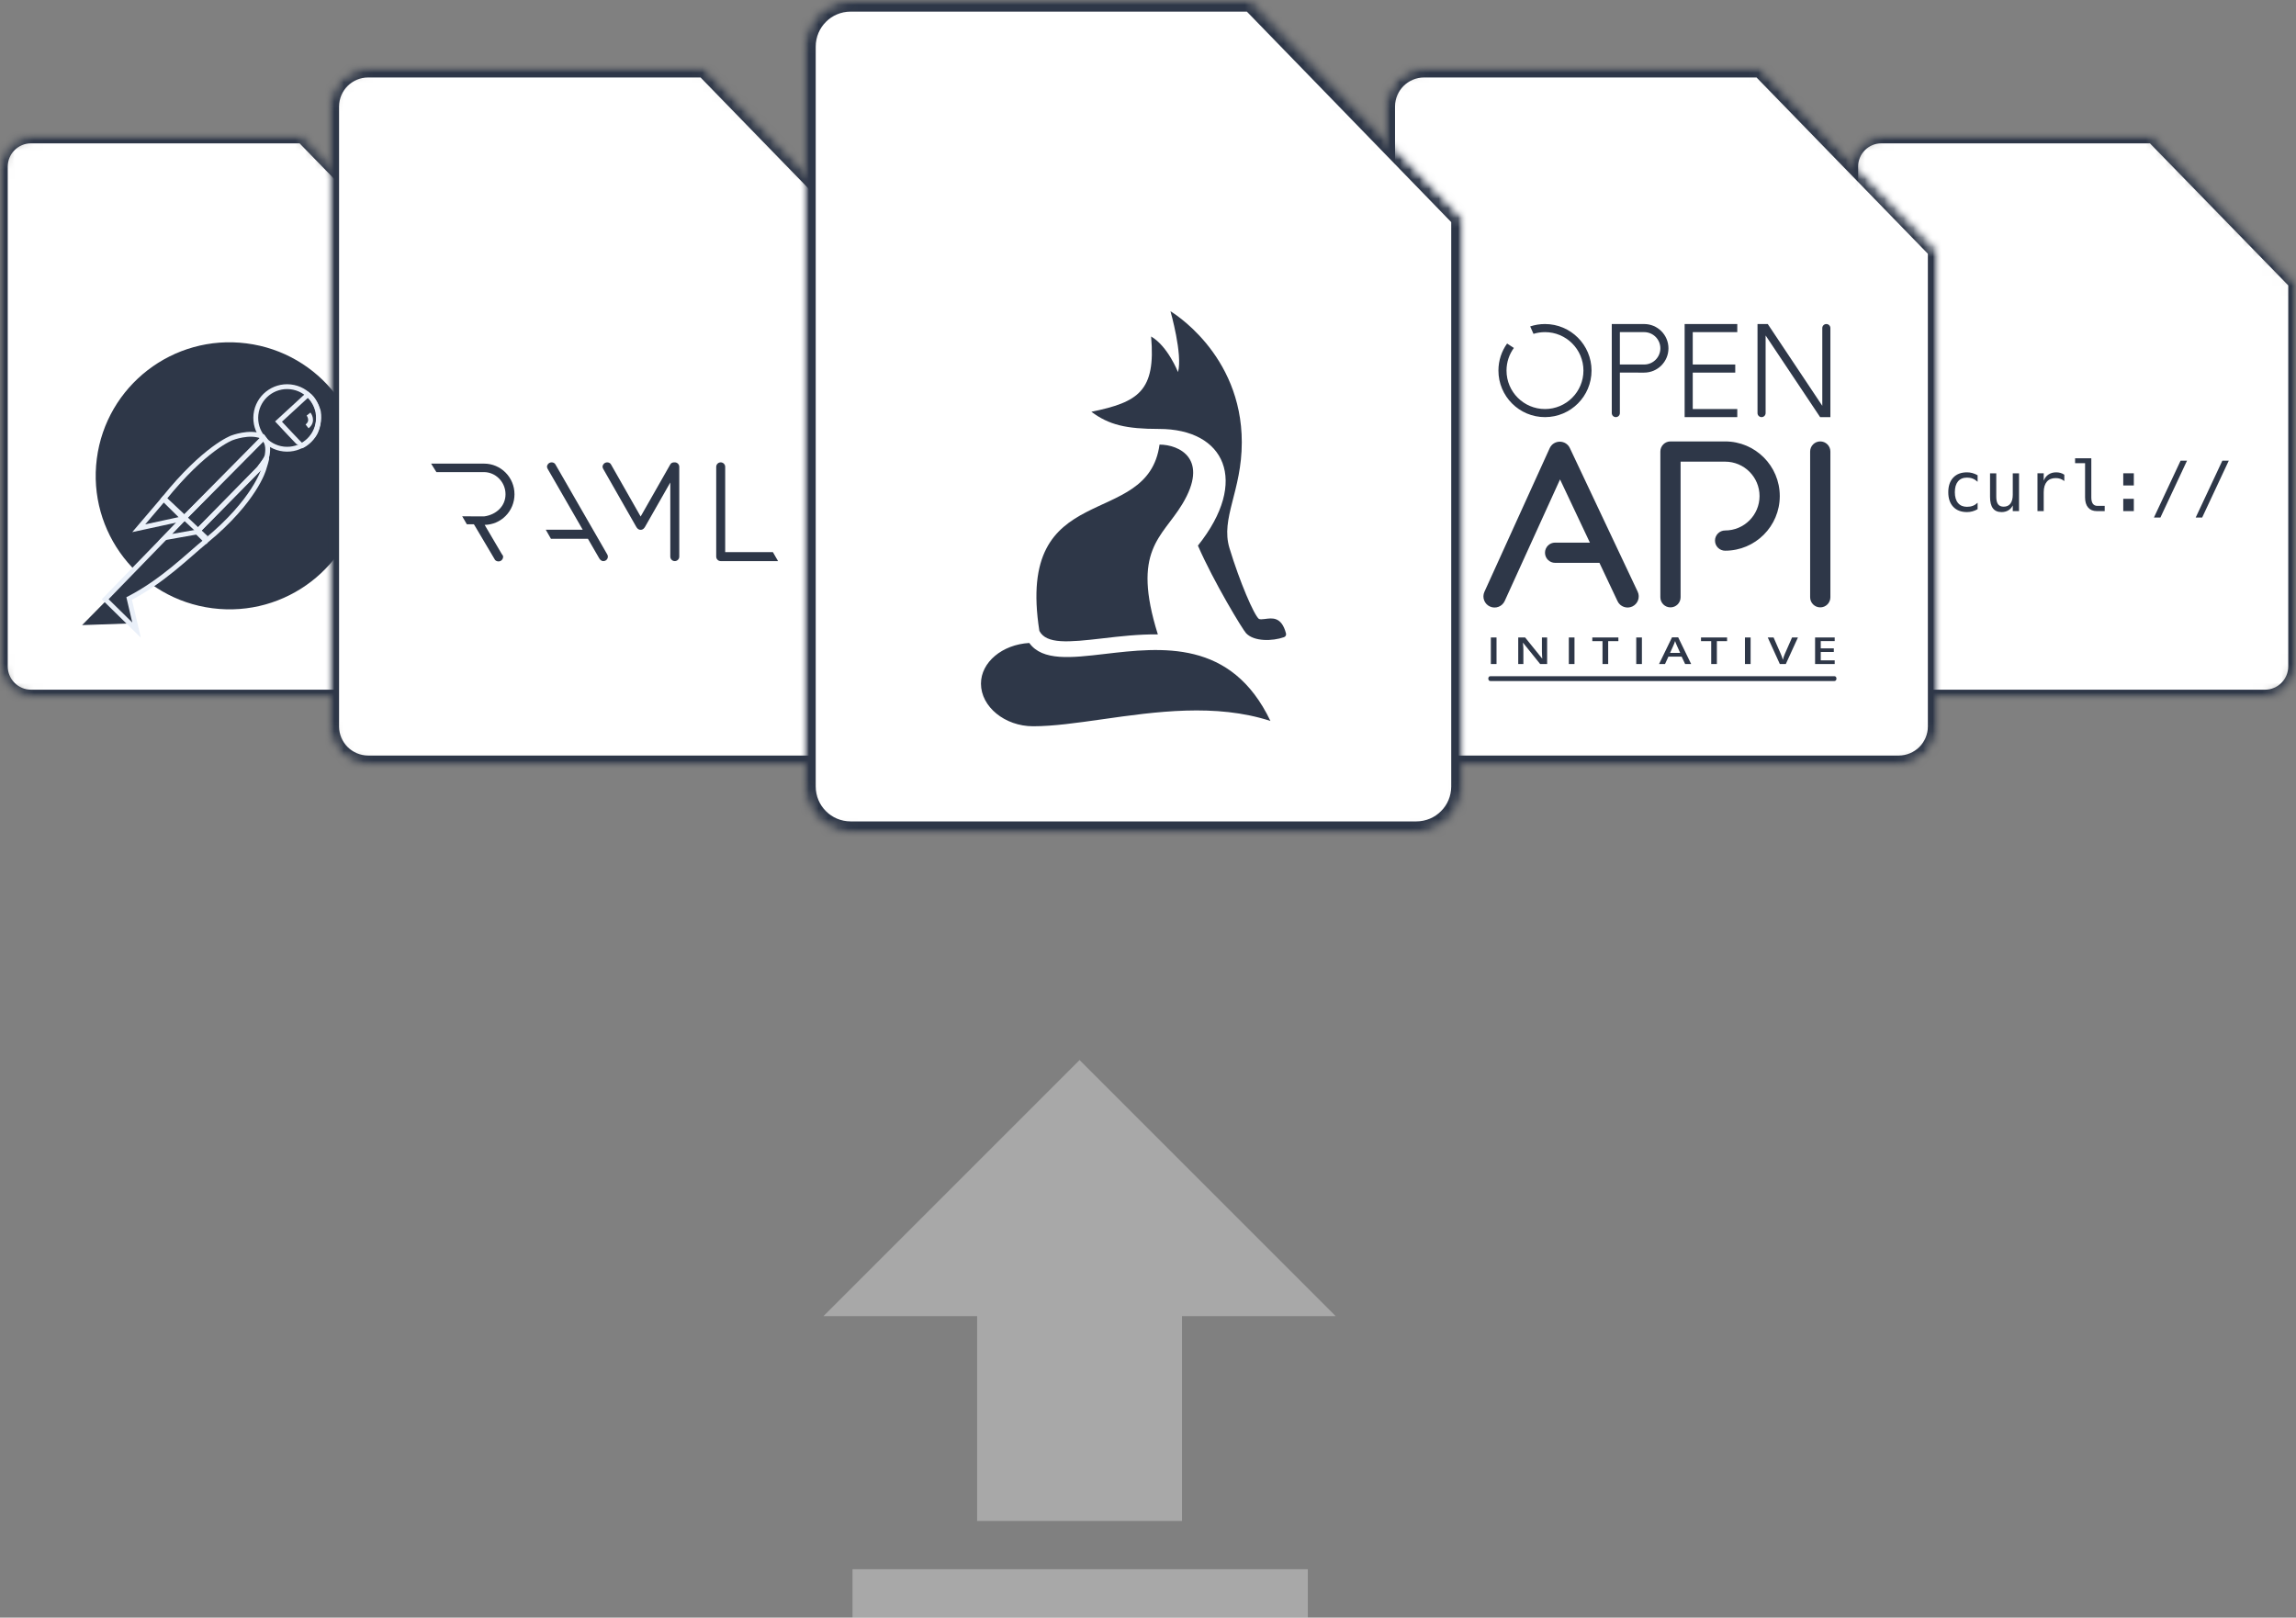 <?xml version="1.0" encoding="UTF-8" standalone="no"?>
<svg width="237px" height="167px" viewBox="0 0 237 167" version="1.1" xmlns="http://www.w3.org/2000/svg" xmlns:xlink="http://www.w3.org/1999/xlink">
    <rect x="0" y="0" width="237" height="167" fill="#808080" stroke="none"/>
    <!-- Generator: Sketch 40.1 (33804) - http://www.bohemiancoding.com/sketch -->
    <title>upload-icons</title>
    <desc>Created with Sketch.</desc>
    <defs>
        <path d="M-6.88104544e-14,3.201 C-6.88104544e-14,1.433 1.425,-1.71714494e-13 3.199,-1.71714494e-13 L31.263,-1.71714494e-13 L46,15.137 L46,54.796 C46,56.565 44.573,58 42.802,58 L3.198,58 C1.432,58 -6.88104544e-14,56.566 -6.88104544e-14,54.799 L-6.88104544e-14,3.201 Z" id="path-1"></path>
        <mask id="mask-2" maskContentUnits="userSpaceOnUse" maskUnits="objectBoundingBox" x="0" y="0" width="46" height="58" fill="white">
            <use xlink:href="#path-1"></use>
        </mask>
        <mask id="mask-4" maskContentUnits="userSpaceOnUse" maskUnits="objectBoundingBox" x="0" y="0" width="46" height="58" fill="white">
            <use xlink:href="#path-1"></use>
        </mask>
        <rect id="path-5" x="30.667" y="-1.82" width="16.985" height="17.125" rx="3.2"></rect>
        <mask id="mask-6" maskContentUnits="userSpaceOnUse" maskUnits="objectBoundingBox" x="0" y="0" width="16.985" height="17.125" fill="white">
            <use xlink:href="#path-5"></use>
        </mask>
        <path d="M-6.88104544e-14,3.201 C-6.88104544e-14,1.433 1.425,1.60266862e-13 3.199,1.60266862e-13 L31.263,1.60266862e-13 L46,15.137 L46,54.796 C46,56.565 44.573,58 42.802,58 L3.198,58 C1.432,58 -6.88104544e-14,56.566 -6.88104544e-14,54.799 L-6.88104544e-14,3.201 Z" id="path-7"></path>
        <mask id="mask-8" maskContentUnits="userSpaceOnUse" maskUnits="objectBoundingBox" x="0" y="0" width="46" height="58" fill="white">
            <use xlink:href="#path-7"></use>
        </mask>
        <mask id="mask-10" maskContentUnits="userSpaceOnUse" maskUnits="objectBoundingBox" x="0" y="0" width="46" height="58" fill="white">
            <use xlink:href="#path-7"></use>
        </mask>
        <rect id="path-11" x="30.667" y="-1.82" width="16.985" height="17.125" rx="3.2"></rect>
        <mask id="mask-12" maskContentUnits="userSpaceOnUse" maskUnits="objectBoundingBox" x="0" y="0" width="16.985" height="17.125" fill="white">
            <use xlink:href="#path-11"></use>
        </mask>
        <path d="M2.27373675e-13,3.999 C2.27373675e-13,1.791 1.791,-1.27897692e-13 4,-1.27897692e-13 L38.739,-1.27897692e-13 L57,18.791 L57,68.001 C57,70.209 55.2,72 52.992,72 L4.008,72 C1.795,72 2.27373675e-13,70.202 2.27373675e-13,68.001 L2.27373675e-13,3.999 Z" id="path-13"></path>
        <mask id="mask-14" maskContentUnits="userSpaceOnUse" maskUnits="objectBoundingBox" x="0" y="0" width="57" height="72" fill="white">
            <use xlink:href="#path-13"></use>
        </mask>
        <mask id="mask-16" maskContentUnits="userSpaceOnUse" maskUnits="objectBoundingBox" x="0" y="0" width="57" height="72" fill="white">
            <use xlink:href="#path-13"></use>
        </mask>
        <rect id="path-17" x="38" y="-2.259" width="21.047" height="21.259" rx="4"></rect>
        <mask id="mask-18" maskContentUnits="userSpaceOnUse" maskUnits="objectBoundingBox" x="0" y="0" width="21.047" height="21.259" fill="white">
            <use xlink:href="#path-17"></use>
        </mask>
        <path d="M8.52651283e-14,3.999 C8.52651283e-14,1.791 1.791,9.9475983e-14 4,9.9475983e-14 L38.739,9.9475983e-14 L57,18.791 L57,68.001 C57,70.209 55.2,72 52.992,72 L4.008,72 C1.795,72 8.52651283e-14,70.202 8.52651283e-14,68.001 L8.52651283e-14,3.999 Z" id="path-19"></path>
        <mask id="mask-20" maskContentUnits="userSpaceOnUse" maskUnits="objectBoundingBox" x="0" y="0" width="57" height="72" fill="white">
            <use xlink:href="#path-19"></use>
        </mask>
        <mask id="mask-22" maskContentUnits="userSpaceOnUse" maskUnits="objectBoundingBox" x="0" y="0" width="57" height="72" fill="white">
            <use xlink:href="#path-19"></use>
        </mask>
        <rect id="path-23" x="38" y="-2.259" width="21.047" height="21.259" rx="4"></rect>
        <mask id="mask-24" maskContentUnits="userSpaceOnUse" maskUnits="objectBoundingBox" x="0" y="0" width="21.047" height="21.259" fill="white">
            <use xlink:href="#path-23"></use>
        </mask>
        <path d="M0,4.808 C0,2.153 2.152,0 4.793,0 L46.215,0 L68,22.445 L68,81.197 C68,83.85 65.853,86 63.191,86 L4.809,86 C2.153,86 0,83.853 0,81.192 L0,4.808 Z" id="path-25"></path>
        <mask id="mask-26" maskContentUnits="userSpaceOnUse" maskUnits="objectBoundingBox" x="0" y="0" width="68" height="86" fill="white">
            <use xlink:href="#path-25"></use>
        </mask>
        <mask id="mask-28" maskContentUnits="userSpaceOnUse" maskUnits="objectBoundingBox" x="0" y="0" width="68" height="86" fill="white">
            <use xlink:href="#path-25"></use>
        </mask>
        <rect id="path-29" x="45.333" y="-2.698" width="25.109" height="25.393" rx="4.8"></rect>
        <mask id="mask-30" maskContentUnits="userSpaceOnUse" maskUnits="objectBoundingBox" x="0" y="0" width="25.109" height="25.393" fill="white">
            <use xlink:href="#path-29"></use>
        </mask>
    </defs>
    <g id="Page-1" stroke="none" stroke-width="1" fill="none" fill-rule="evenodd">
        <g id="Make-APIs-Universal-–-Import-URL" transform="translate(-607, -341)">
            <g id="upload-icons" transform="translate(607, 341)">
                <g id="postman-file" transform="translate(0, 14)">
                    <mask id="mask-3" fill="white">
                        <use xlink:href="#path-1"></use>
                    </mask>
                    <g id="Rectangle-3" stroke="#2E3748" mask="url(#mask-2)" stroke-width="1.6" fill="#FFFFFF">
                        <use mask="url(#mask-4)" xlink:href="#path-1"></use>
                    </g>
                    <g id="Rectangle-4" mask="url(#mask-3)" stroke-width="1.6" stroke="#2E3748">
                        <use mask="url(#mask-6)" xlink:href="#path-5"></use>
                    </g>
                    <g id="postman-square-logo" mask="url(#mask-3)">
                        <g transform="translate(8.474, 21.336)" id="Postman-squared">
                            <g>
                                <g id="Page-1">
                                    <g id="Postman-squared" transform="translate(-0, -0)">
                                        <g id="postman-logo-2">
                                            <path d="M28.912,15.541 C27.942,23.092 21.022,28.427 13.458,27.458 C5.893,26.489 0.548,19.582 1.518,12.031 C2.489,4.48 9.408,-0.856 16.974,0.114 C24.538,1.082 29.885,7.99 28.912,15.541" id="Fill-18" fill="#2E3748"></path>
                                            <g id="fills" transform="translate(0, 4.028)" fill="#2E3748">
                                                <polygon id="Fill-16" points="5.223 24.989 1.13686838e-14 25.17 2.677 22.453"></polygon>
                                                <path d="M18.737,5.845 L10.459,14.18 L10.476,14.164 L10.473,14.165 L8.419,12.145 C12.702,6.828 15.471,5.837 15.471,5.837 C15.471,5.837 17.274,5.134 18.56,5.679 C18.658,5.732 18.701,5.763 18.737,5.845" id="Fill-29"></path>
                                                <path d="M12.795,16.471 C10.82,18.095 8.293,20.645 4.858,22.424 L5.622,25.684 L2.384,22.5 L10.459,14.18" id="Fill-33"></path>
                                                <polygon id="Fill-37" points="8.475 12.173 10.481 14.167 5.846 15.17 8.43 12.137"></polygon>
                                                <path d="M17.947,3.426 C17.75,5.199 19.029,6.795 20.805,6.993 C22.58,7.19 24.18,5.912 24.378,4.14 C24.576,2.368 23.295,0.77 21.519,0.573 C19.743,0.377 18.144,1.653 17.947,3.426" id="Fill-41"></path>
                                                <path d="M23.914,5.568 C24.511,4.697 24.48,3.395 24.36,3.009 C24.213,2.537 23.884,1.768 23.31,1.369 L20.276,4.159 C20.276,4.159 22.608,6.659 22.669,6.667 C22.694,6.67 23.369,6.362 23.914,5.568" id="Fill-45"></path>
                                                <polyline id="Fill-51" points="11.921 15.546 8.572 16.141 10.593 14.045"></polyline>
                                                <path d="M10.459,14.18 L18.723,5.815 C19.143,6.313 19.232,6.848 19.11,7.612 C19.028,8.14 18.114,9.196 18.114,9.196 L11.849,15.545" id="Fill-25"></path>
                                                <path d="M18.737,5.839 C19.644,6.802 18.749,9.079 18.749,9.079 C18.749,9.079 17.863,12.298 12.795,16.472 L11.849,15.545 L18.283,8.981 L18.407,8.813 C18.578,8.535 18.72,5.82 18.737,5.839" id="Fill-21"></path>
                                            </g>
                                            <g id="strokes" transform="translate(1.614, 4.028)" stroke="#EAF0F9" stroke-width="0.5">
                                                <path d="M17.135,9.079 C17.135,9.079 16.249,12.298 11.181,16.472 L10.235,15.545 L16.669,8.981 L17.406,7.984 C17.577,7.706 17.135,9.079 17.135,9.079 Z" id="Stroke-23"></path>
                                                <path d="M8.845,14.18 L17.109,5.815 C17.529,6.313 17.618,6.848 17.496,7.612 C17.414,8.14 16.5,9.196 16.5,9.196 L10.235,15.545" id="Stroke-27"></path>
                                                <path d="M17.123,5.845 L8.845,14.18 L8.862,14.164 L8.859,14.165 L6.805,12.145 C11.088,6.828 13.857,5.837 13.857,5.837 C13.857,5.837 15.66,5.134 16.946,5.679 C17.044,5.732 17.087,5.763 17.123,5.845 L17.123,5.845 L17.123,5.845 L17.123,5.845 L17.123,5.845 Z" id="Stroke-31"></path>
                                                <path d="M11.181,16.471 C9.206,18.095 6.679,20.645 3.244,22.424 L4.008,25.684 L0.769,22.5 L8.845,14.18" id="Stroke-35"></path>
                                                <polygon id="Stroke-39" points="6.861 12.173 8.867 14.167 4.232 15.17 6.816 12.137"></polygon>
                                                <path d="M16.332,3.426 C16.136,5.199 17.415,6.795 19.191,6.993 C20.966,7.19 22.566,5.912 22.764,4.14 C22.962,2.368 21.681,0.77 19.905,0.573 C18.129,0.377 16.529,1.653 16.332,3.426 L16.332,3.426 L16.332,3.426 L16.332,3.426 L16.332,3.426 Z" id="Stroke-43"></path>
                                                <path d="M22.3,5.568 C22.896,4.697 22.866,3.395 22.746,3.009 C22.599,2.537 22.27,1.768 21.696,1.369 L18.662,4.159 C18.662,4.159 20.994,6.659 21.055,6.667 C21.08,6.67 21.755,6.362 22.3,5.568 L22.3,5.568 L22.3,5.568 L22.3,5.568 L22.3,5.568 Z" id="Stroke-47"></path>
                                                <path d="M21.761,3.383 C21.761,3.383 22.325,4.098 21.609,4.654" id="Stroke-49"></path>
                                                <polyline id="Stroke-53" points="10.307 15.546 6.958 16.141 8.979 14.045"></polyline>
                                                <path d="M6.939,12.187 L11.195,16.186" id="Stroke-55"></path>
                                            </g>
                                        </g>
                                    </g>
                                </g>
                            </g>
                        </g>
                    </g>
                </g>
                <g id="curl-file" transform="translate(191, 14)">
                    <mask id="mask-9" fill="white">
                        <use xlink:href="#path-7"></use>
                    </mask>
                    <g id="Rectangle-3" stroke="#2E3748" mask="url(#mask-8)" stroke-width="1.6" fill="#FFFFFF">
                        <use mask="url(#mask-10)" xlink:href="#path-7"></use>
                    </g>
                    <g id="Rectangle-4" mask="url(#mask-9)" stroke-width="1.6" stroke="#2E3748">
                        <use mask="url(#mask-12)" xlink:href="#path-11"></use>
                    </g>
                    <g id="curl-square-logo" mask="url(#mask-9)">
                        <g transform="translate(10.107, 33.314)" id="curl-square-icon">
                            <g>
                                <g id="Page-1" fill="#2E3748">
                                    <g id="curl-square-icon">
                                        <g id="curl-icon">
                                            <path d="M3.028,5.252 C2.855,5.352 2.678,5.427 2.495,5.477 C2.312,5.527 2.125,5.552 1.933,5.552 C1.327,5.552 0.854,5.371 0.512,5.008 C0.171,4.645 0,4.143 0,3.5 C0,2.858 0.171,2.356 0.512,1.993 C0.854,1.63 1.327,1.448 1.933,1.448 C2.122,1.448 2.306,1.473 2.486,1.522 C2.665,1.57 2.846,1.646 3.028,1.748 L3.028,2.422 C2.858,2.271 2.687,2.161 2.516,2.094 C2.344,2.026 2.15,1.993 1.933,1.993 C1.53,1.993 1.22,2.123 1.003,2.384 C0.787,2.644 0.678,3.016 0.678,3.5 C0.678,3.982 0.787,4.354 1.005,4.615 C1.223,4.877 1.533,5.008 1.933,5.008 C2.157,5.008 2.358,4.974 2.535,4.905 C2.712,4.836 2.876,4.73 3.028,4.586 L3.028,5.252 L3.028,5.252 L3.028,5.252 Z M4.311,3.972 L4.311,1.55 L4.954,1.55 L4.954,3.972 C4.954,4.323 5.017,4.581 5.141,4.746 C5.266,4.912 5.459,4.994 5.72,4.994 C6.023,4.994 6.255,4.888 6.416,4.675 C6.576,4.462 6.657,4.157 6.657,3.759 L6.657,1.55 L7.304,1.55 L7.304,5.451 L6.657,5.451 L6.657,4.865 C6.543,5.091 6.387,5.262 6.19,5.378 C5.993,5.494 5.763,5.552 5.5,5.552 C5.099,5.552 4.8,5.422 4.605,5.16 C4.409,4.898 4.311,4.502 4.311,3.972 L4.311,3.972 L4.311,3.972 L4.311,3.972 Z M11.978,2.349 C11.841,2.242 11.701,2.164 11.559,2.115 C11.416,2.066 11.26,2.042 11.09,2.042 C10.689,2.042 10.383,2.167 10.171,2.419 C9.959,2.67 9.852,3.033 9.852,3.507 L9.852,5.451 L9.206,5.451 L9.206,1.543 L9.852,1.543 L9.852,2.307 C9.96,2.03 10.125,1.818 10.347,1.67 C10.57,1.522 10.834,1.448 11.139,1.448 C11.298,1.448 11.446,1.468 11.583,1.508 C11.721,1.547 11.852,1.609 11.978,1.693 L11.978,2.349 L11.978,2.349 L11.978,2.349 Z M14.765,4.038 C14.765,4.326 14.818,4.544 14.924,4.69 C15.03,4.837 15.187,4.91 15.394,4.91 L16.146,4.91 L16.146,5.451 L15.331,5.451 C14.947,5.451 14.649,5.329 14.438,5.083 C14.227,4.838 14.121,4.489 14.121,4.038 L14.121,0.503 L13.09,0.503 L13.09,0 L14.765,0 L14.765,4.038 L14.765,4.038 L14.765,4.038 Z M18.062,1.546 L19.153,1.546 L19.153,2.806 L18.062,2.806 L18.062,1.546 L18.062,1.546 L18.062,1.546 Z M18.062,4.181 L19.153,4.181 L19.153,5.451 L18.062,5.451 L18.062,4.181 L18.062,4.181 L18.062,4.181 Z M23.981,0.241 L24.645,0.241 L21.897,6.114 L21.229,6.114 L23.981,0.241 L23.981,0.241 L23.981,0.241 Z M28.292,0.241 L28.956,0.241 L26.208,6.114 L25.54,6.114 L28.292,0.241 L28.292,0.241 L28.292,0.241 Z" id="curl://"></path>
                                        </g>
                                    </g>
                                </g>
                            </g>
                        </g>
                    </g>
                </g>
                <g id="swagger-file" transform="translate(143, 7)">
                    <mask id="mask-15" fill="white">
                        <use xlink:href="#path-13"></use>
                    </mask>
                    <g id="Rectangle-3" stroke="#2E3748" mask="url(#mask-14)" stroke-width="2" fill="#FFFFFF">
                        <use mask="url(#mask-16)" xlink:href="#path-13"></use>
                    </g>
                    <g id="Rectangle-4" mask="url(#mask-15)" stroke-width="2" stroke="#2E3748">
                        <use mask="url(#mask-18)" xlink:href="#path-17"></use>
                    </g>
                    <g id="OAI-Logo-Gray" mask="url(#mask-15)">
                        <g transform="translate(10, 26.452)">
                            <g transform="translate(0, -0)">
                                <g id="Page-1" transform="translate(0, 0)" fill="#2E3748">
                                    <g id="OAI-Logo-Gray" transform="translate(0, 0)">
                                        <path d="M4.951,0.247 C5.431,0.087 5.944,5.68434189e-14 6.477,5.68434189e-14 C9.131,5.68434189e-14 11.283,2.152 11.283,4.806 C11.283,7.46 9.131,9.611 6.477,9.611 C3.823,9.611 1.672,7.46 1.672,4.806 C1.672,3.764 2.003,2.799 2.567,2.012 L3.267,2.469 C2.789,3.125 2.507,3.932 2.507,4.806 C2.507,6.998 4.285,8.776 6.477,8.776 C8.67,8.776 10.447,6.998 10.447,4.806 C10.447,2.613 8.67,0.836 6.477,0.836 C6.064,0.836 5.666,0.899 5.292,1.016 L4.951,0.247 L4.951,0.247 Z" id="Combined-Shape"></path>
                                        <path d="M11.113,22.566 L7.523,22.566 C6.946,22.566 6.479,23.033 6.479,23.61 C6.479,24.187 6.946,24.655 7.523,24.655 L12.099,24.655 L13.966,28.61 C14.237,29.184 14.922,29.429 15.496,29.158 C16.07,28.887 16.316,28.203 16.045,27.629 L9.046,12.806 C8.629,11.921 7.366,11.93 6.961,12.821 L0.227,27.644 C-0.036,28.222 0.22,28.903 0.798,29.165 C1.375,29.428 2.057,29.172 2.319,28.595 L8.032,16.041 L11.113,22.566 L11.113,22.566 Z" id="Combined-Shape"></path>
                                        <path d="M25.074,12.119 C28.189,12.119 30.714,14.645 30.714,17.76 C30.714,20.876 28.189,23.401 25.073,23.401 C24.496,23.401 24.028,22.934 24.028,22.357 C24.028,21.78 24.496,21.312 25.073,21.312 C27.035,21.312 28.625,19.722 28.625,17.76 C28.625,15.798 27.035,14.208 25.073,14.208 L20.476,14.208 L20.476,28.207 C20.476,28.784 20.008,29.252 19.431,29.252 C18.854,29.252 18.387,28.784 18.387,28.207 L18.387,13.163 C18.387,12.586 18.854,12.119 19.431,12.119 L25.074,12.119 C25.074,12.119 25.074,12.119 25.074,12.119 L25.074,12.119 Z" id="Combined-Shape"></path>
                                        <path d="M35.938,13.163 C35.938,12.586 35.47,12.119 34.893,12.119 C34.316,12.119 33.848,12.586 33.848,13.163 L33.848,28.207 C33.848,28.784 34.316,29.252 34.893,29.252 C35.47,29.252 35.938,28.784 35.938,28.207 L35.938,13.163 L35.938,13.163 Z" id="Path-4"></path>
                                        <polygon id="Path-7" points="20.894 1.13686838e-13 20.894 9.611 26.327 9.611 26.327 8.776 21.73 8.776 21.73 5.015 26.118 5.015 26.118 4.179 21.73 4.179 21.73 0.836 26.327 0.836 26.327 1.13686838e-13"></polygon>
                                        <path d="M29.252,1.181 L34.878,9.611 L35.938,9.611 L35.938,0.418 C35.938,0.187 35.751,8.52651283e-14 35.52,8.52651283e-14 C35.289,8.52651283e-14 35.102,0.187 35.102,0.418 L35.102,8.441 L29.475,0.001 L28.416,0.001 L28.416,9.193 C28.416,9.424 28.603,9.611 28.834,9.611 C29.065,9.611 29.252,9.424 29.252,9.193 L29.252,1.181 L29.252,1.181 Z" id="Path-8"></path>
                                        <path d="M0.836,36.856 L36.356,36.855 C36.634,36.855 36.634,36.356 36.356,36.356 L0.836,36.356 C0.557,36.356 0.557,36.856 0.836,36.856 L0.836,36.856 Z" id="Path-9"></path>
                                        <path d="M0.89,35.101 L0.89,32.355 L1.476,32.355 L1.476,35.101 L0.89,35.101 L0.89,35.101 Z M6.699,35.101 L5.981,35.101 L4.221,32.913 L4.201,32.913 L4.213,33.035 C4.236,33.268 4.248,33.481 4.248,33.673 L4.248,35.101 L3.716,35.101 L3.716,32.355 L4.426,32.355 L6.182,34.532 L6.197,34.532 C6.193,34.503 6.187,34.398 6.177,34.217 C6.167,34.036 6.162,33.895 6.162,33.794 L6.162,32.355 L6.699,32.355 L6.699,35.101 L6.699,35.101 Z M8.939,35.101 L8.939,32.355 L9.524,32.355 L9.524,35.101 L8.939,35.101 L8.939,35.101 Z M13.001,35.101 L12.416,35.101 L12.416,32.74 L11.363,32.74 L11.363,32.355 L14.054,32.355 L14.054,32.74 L13.001,32.74 L13.001,35.101 L13.001,35.101 Z M15.898,35.101 L15.898,32.355 L16.483,32.355 L16.483,35.101 L15.898,35.101 L15.898,35.101 Z M20.945,35.101 L20.587,34.339 L19.218,34.339 L18.868,35.101 L18.251,35.101 L19.591,32.343 L20.227,32.343 L21.567,35.101 L20.945,35.101 L20.945,35.101 Z M20.433,33.952 L20.097,33.204 C20.073,33.154 20.039,33.075 19.996,32.967 C19.953,32.859 19.923,32.78 19.906,32.73 C19.862,32.884 19.798,33.053 19.713,33.236 L19.39,33.952 L20.433,33.952 L20.433,33.952 Z M24.221,35.101 L23.636,35.101 L23.636,32.74 L22.583,32.74 L22.583,32.355 L25.274,32.355 L25.274,32.74 L24.221,32.74 L24.221,35.101 L24.221,35.101 Z M27.118,35.101 L27.118,32.355 L27.703,32.355 L27.703,35.101 L27.118,35.101 L27.118,35.101 Z M31.983,32.355 L32.59,32.355 L31.337,35.101 L30.72,35.101 L29.471,32.355 L30.073,32.355 L30.82,34.062 C30.859,34.144 30.901,34.249 30.945,34.377 C30.989,34.505 31.018,34.601 31.031,34.664 C31.052,34.568 31.084,34.458 31.129,34.333 C31.173,34.208 31.209,34.115 31.236,34.055 L31.983,32.355 L31.983,32.355 Z M36.383,35.101 L34.358,35.101 L34.358,32.355 L36.383,32.355 L36.383,32.734 L34.944,32.734 L34.944,33.482 L36.293,33.482 L36.293,33.858 L34.944,33.858 L34.944,34.72 L36.383,34.72 L36.383,35.101 L36.383,35.101 Z" id="INITIATIVE-Copy"></path>
                                        <path d="M16.715,4.179 L16.715,4.179 C17.638,4.179 18.387,3.43 18.387,2.507 C18.387,1.584 17.638,0.836 16.715,0.836 L16.715,-8.52651283e-14 C18.1,-8.52651283e-14 19.223,1.123 19.223,2.507 C19.223,3.892 18.1,5.015 16.715,5.015 L16.715,4.667 L16.715,5.015 L14.208,5.014 L14.208,4.178 L16.715,4.179 L16.715,4.179 Z M14.208,0.836 L16.715,0.836 L16.715,-5.68434189e-14 L13.372,-5.68434189e-14 L13.372,9.193 C13.372,9.424 13.559,9.611 13.79,9.611 C14.021,9.611 14.208,9.424 14.208,9.193 L14.208,0.836 L14.208,0.836 Z" id="Combined-Shape"></path>
                                    </g>
                                </g>
                            </g>
                        </g>
                    </g>
                </g>
                <g id="raml-file" transform="translate(34, 7)">
                    <mask id="mask-21" fill="white">
                        <use xlink:href="#path-19"></use>
                    </mask>
                    <g id="Rectangle-3" stroke="#2E3748" mask="url(#mask-20)" stroke-width="2" fill="#FFFFFF">
                        <use mask="url(#mask-22)" xlink:href="#path-19"></use>
                    </g>
                    <g id="Rectangle-4" mask="url(#mask-21)" stroke-width="2" stroke="#2E3748">
                        <use mask="url(#mask-24)" xlink:href="#path-23"></use>
                    </g>
                    <g id="raml-square-logo" mask="url(#mask-21)">
                        <g transform="translate(10.5, 40.732)" id="raml-squared">
                            <g>
                                <g id="Page-1" fill="#2E3748">
                                    <g id="raml-squared">
                                        <g id="raml-logo">
                                            <path d="M5.472,0.131 L5.68434189e-14,0.131 L0.546,1.006 L5.441,1.006 C6.039,1.006 6.602,1.246 7.026,1.682 C7.448,2.116 7.681,2.688 7.681,3.293 C7.681,3.888 7.459,4.423 7.037,4.841 C6.636,5.24 6.077,5.502 5.462,5.58 L4.863,5.58 L3.211,5.567 L3.688,6.392 L4.412,6.392 L4.451,6.455 L4.457,6.455 L6.59,10.057 L6.6,10.074 L6.614,10.088 C6.707,10.181 6.823,10.226 6.97,10.226 C7.221,10.226 7.433,10.007 7.433,9.747 C7.433,9.644 7.399,9.598 7.359,9.552 C7.342,9.533 7.322,9.509 7.291,9.457 L5.527,6.455 C6.347,6.441 7.114,6.114 7.692,5.531 C8.282,4.936 8.607,4.141 8.607,3.293 C8.607,1.549 7.201,0.131 5.472,0.131 L5.472,0.131 L5.472,0.131 L5.472,0.131 Z" id="Shape"></path>
                                            <path d="M12.836,0.22 C12.766,0.084 12.614,0 12.438,0 C12.279,0 12.12,0.086 12.043,0.214 L11.996,0.297 C11.933,0.406 11.968,0.563 12.031,0.672 L12.78,1.968 L15.648,6.952 L15.523,6.952 L15.527,6.958 L11.837,6.958 L12.37,7.89 L16.188,7.89 L17.341,9.886 L17.344,9.891 C17.415,10.004 17.534,10.195 17.783,10.195 C18.039,10.195 18.246,9.987 18.246,9.732 C18.246,9.644 18.224,9.569 18.177,9.496 L12.836,0.22 L12.836,0.22 L12.836,0.22 L12.836,0.22 Z" id="Shape"></path>
                                            <path d="M35.28,9.269 L30.356,9.269 L30.356,0.463 C30.356,0.208 30.149,1.13686838e-13 29.893,1.13686838e-13 C29.638,1.13686838e-13 29.43,0.208 29.43,0.463 L29.43,9.732 C29.43,9.987 29.638,10.195 29.893,10.195 L35.815,10.195 L35.28,9.269 L35.28,9.269 L35.28,9.269 L35.28,9.269 Z" id="Shape"></path>
                                            <path d="M25.616,0.452 C25.61,0.202 25.405,0 25.153,0 C25.142,0 25.13,0.001 25.119,0.001 C25.108,0.001 25.096,0 25.084,0 C24.908,0 24.756,0.084 24.686,0.22 L21.629,5.593 L18.572,0.22 C18.502,0.084 18.35,0 18.173,0 C18.014,0 17.855,0.086 17.779,0.214 L17.731,0.297 C17.668,0.405 17.703,0.563 17.764,0.671 L21.173,6.652 L21.177,6.658 C21.248,6.771 21.367,6.962 21.616,6.962 C21.62,6.962 21.625,6.962 21.629,6.962 C21.633,6.962 21.637,6.962 21.642,6.962 C21.891,6.962 22.01,6.771 22.081,6.658 L24.69,2.08 L24.69,9.732 C24.69,9.987 24.898,10.195 25.153,10.195 C25.409,10.195 25.616,9.987 25.616,9.732 L25.616,0.463 C25.616,0.46 25.616,0.458 25.616,0.456 L25.617,0.454 L25.616,0.452 L25.616,0.452 L25.616,0.452 L25.616,0.452 Z" id="Shape"></path>
                                        </g>
                                    </g>
                                </g>
                            </g>
                        </g>
                    </g>
                </g>
                <g id="paw-file" transform="translate(83, 0)">
                    <mask id="mask-27" fill="white">
                        <use xlink:href="#path-25"></use>
                    </mask>
                    <g id="Rectangle-3" stroke="#2E3748" mask="url(#mask-26)" stroke-width="2.4" fill="#FFFFFF">
                        <use mask="url(#mask-28)" xlink:href="#path-25"></use>
                    </g>
                    <g id="Rectangle-4" mask="url(#mask-27)" stroke-width="2.4" stroke="#2E3748">
                        <use mask="url(#mask-30)" xlink:href="#path-29"></use>
                    </g>
                    <g id="paw-square-logo" mask="url(#mask-27)">
                        <g transform="translate(17.895, 32.023)" id="paw-squared">
                            <g>
                                <g id="Page-1" fill="#2E3748">
                                    <g id="paw-squared">
                                        <g id="paw-footer-icon">
                                            <path d="M31.851,33.378 C31.386,31.569 30.359,31.797 29.68,31.878 C29.412,31.91 29.181,31.938 29.049,31.868 C28.546,31.465 27.084,28.08 26.016,24.567 C25.074,21.47 27.287,18.697 27.287,13.638 C27.287,4.422 19.926,0.112 19.926,0.112 C19.926,0.112 21.205,4.595 20.701,6.39 C20.701,6.39 19.647,3.705 17.926,2.715 C18.417,8.339 16.624,9.492 11.758,10.488 C13.581,11.843 15.345,12.26 18.765,12.26 C25.513,12.26 28.101,17.619 22.757,24.305 C24.392,28.062 27.382,32.989 27.737,33.358 C28.565,34.221 30.447,34.178 31.64,33.759 C31.804,33.702 31.892,33.537 31.851,33.378" id="Fill-1"></path>
                                            <path d="M6.392,33.108 C7.108,34.486 9.351,34.298 12.953,33.876 C14.669,33.675 16.62,33.447 18.621,33.469 C15.891,24.745 19.028,23.509 21.131,20.042 C23.978,15.346 20.823,13.876 18.795,13.876 C17.581,22.824 3.889,17.154 6.392,33.108" id="Fill-3"></path>
                                            <path d="M5.748,42.954 C7.821,42.954 10.278,42.604 12.878,42.235 C18.395,41.45 24.584,40.569 30.242,42.405 C26.209,33.959 18.988,34.805 13.123,35.491 C9.696,35.893 6.707,36.243 5.35,34.355 C2.566,34.515 0.363,36.338 0.363,38.556 C0.363,40.94 2.829,42.954 5.748,42.954" id="Fill-5"></path>
                                        </g>
                                    </g>
                                </g>
                            </g>
                        </g>
                    </g>
                </g>
                <path d="M122.01,157.021 L100.862,157.021 L100.862,135.872 L85,135.872 L111.436,109.436 L137.872,135.872 L122.01,135.872 L122.01,157.021 Z M88,162 L135,162 L135,167 L88,167 L88,162 Z" id="Combined-Shape" fill-opacity="0.318" fill="#FFFFFF"></path>
            </g>
        </g>
    </g>
</svg>